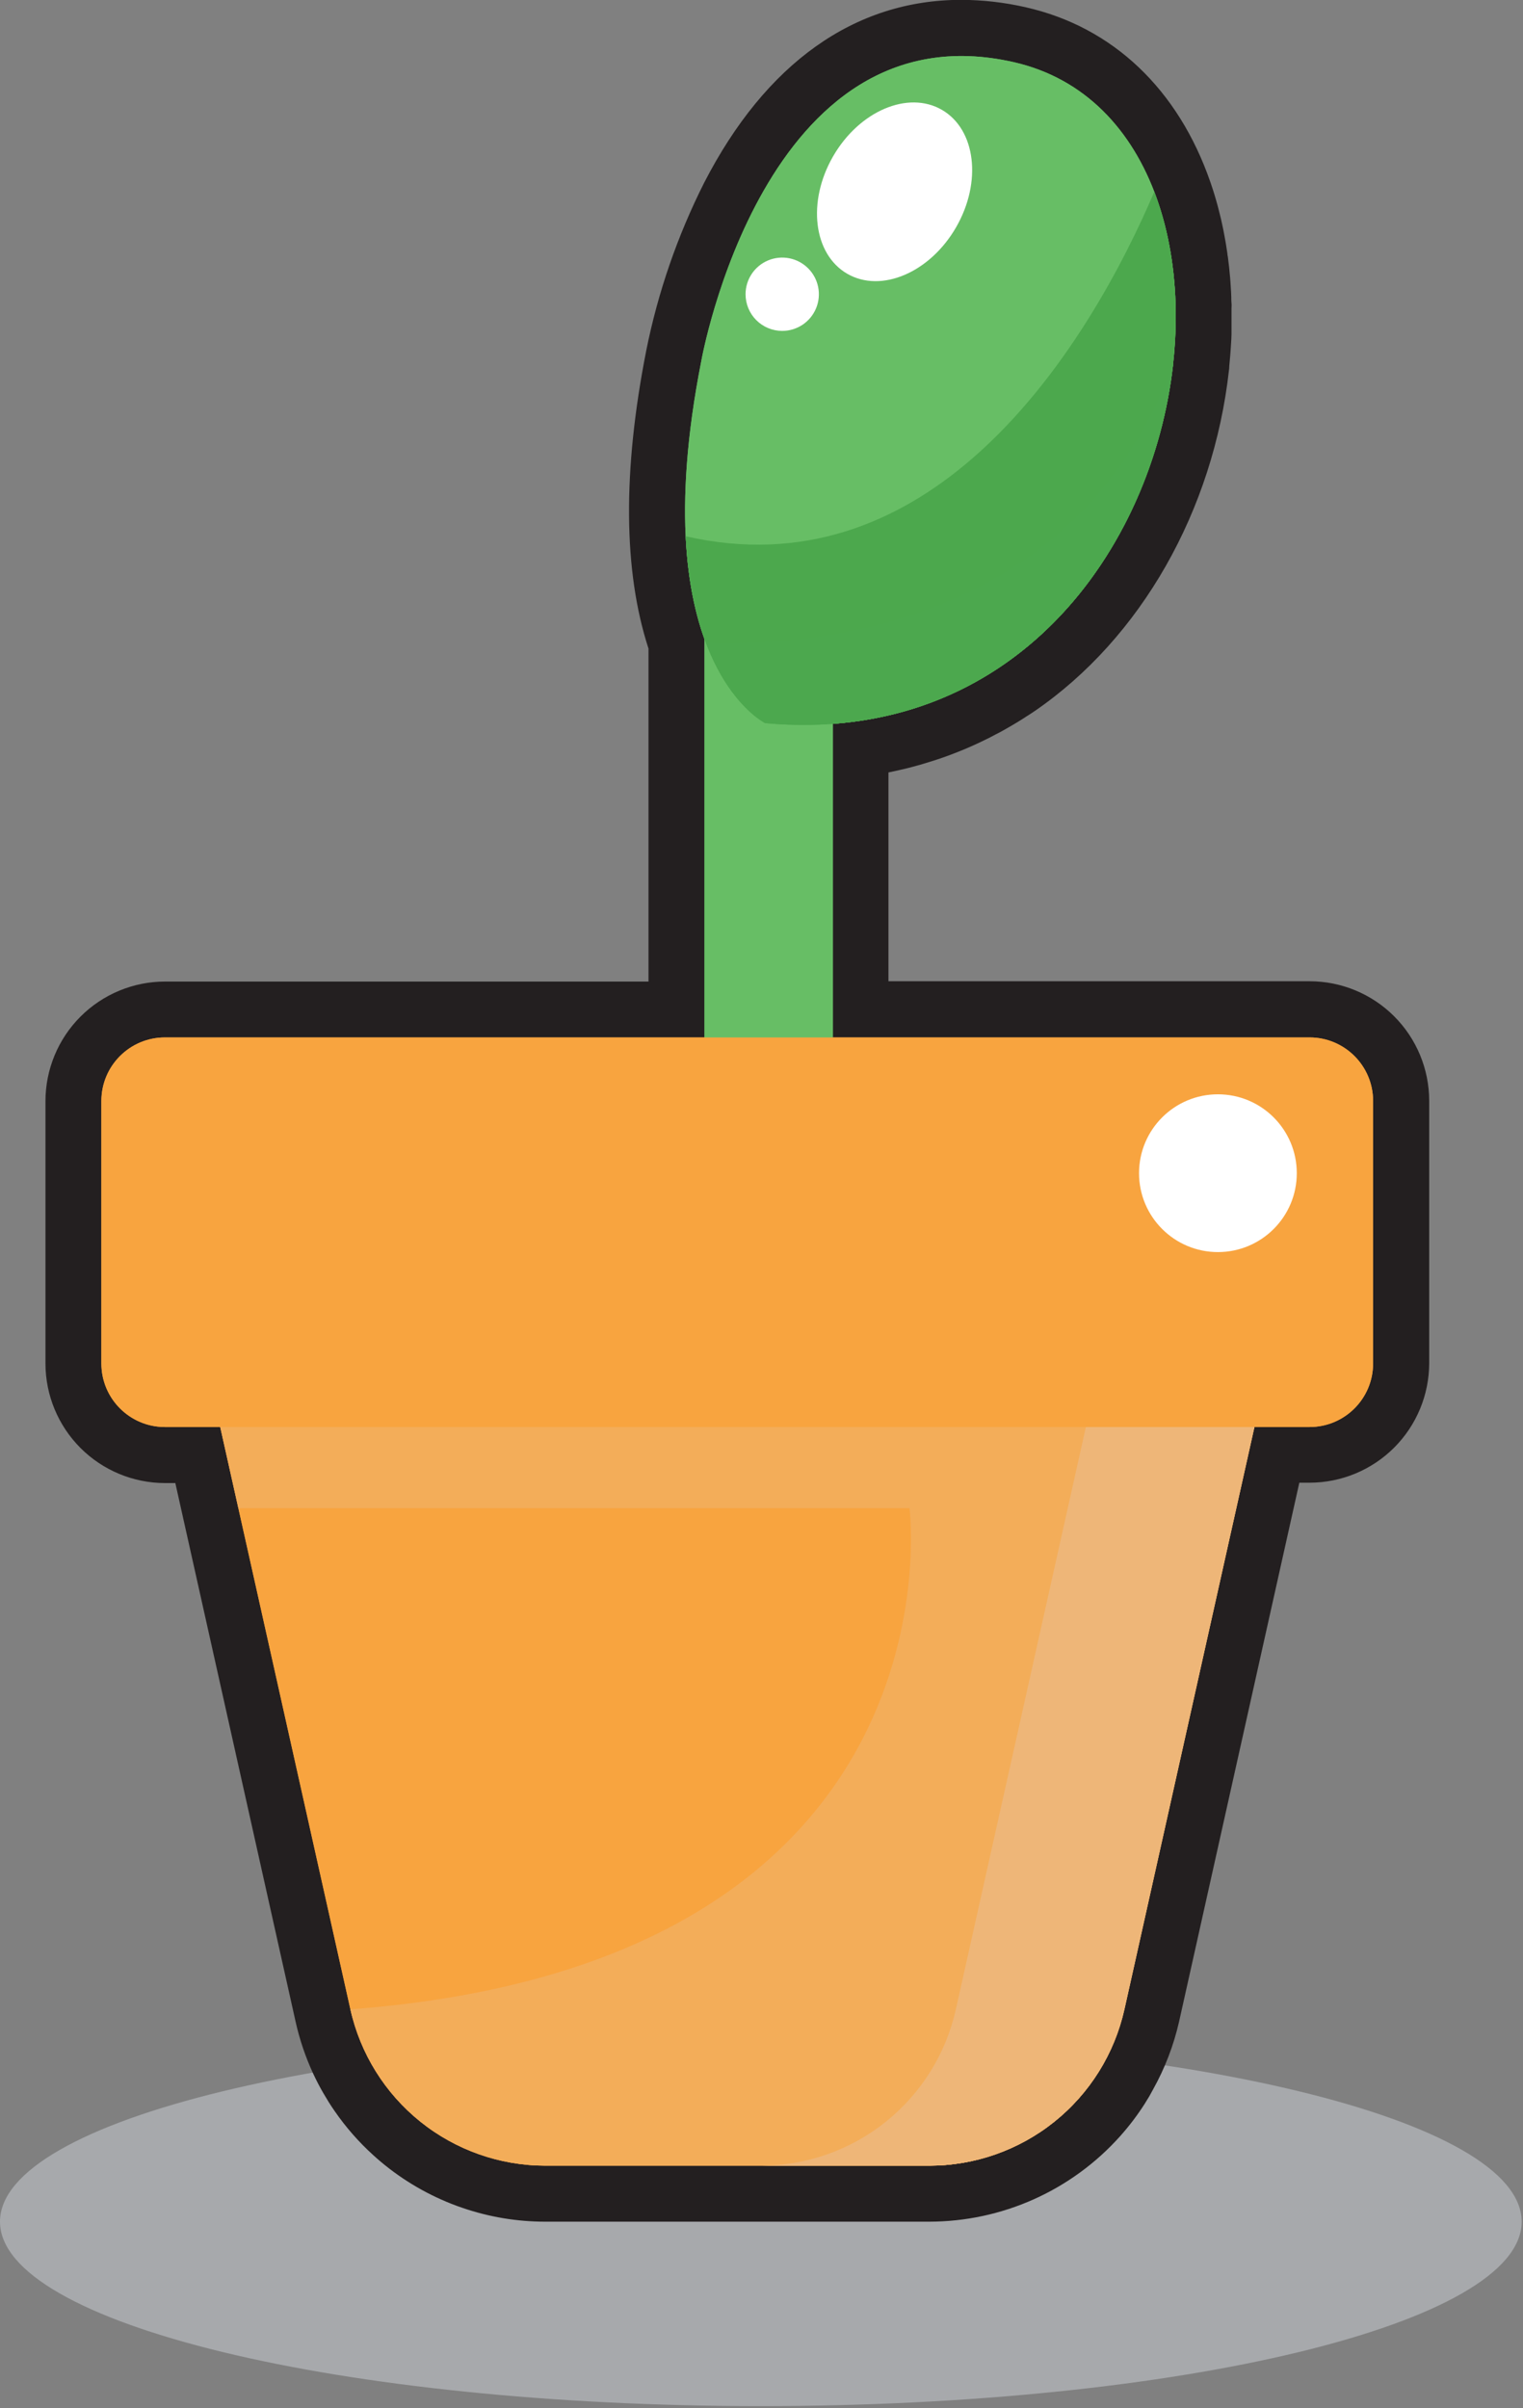 <svg width="408" height="645" viewBox="0 0 408 645" fill="none" xmlns="http://www.w3.org/2000/svg">
<rect x="0" y="0" width="408" height="645" fill="#808080" stroke="none"/>
<g clip-path="url(#clip0_4906_1300)">
<path d="M203.82 644.46C316.387 644.46 407.64 622.343 407.64 595.06C407.64 567.777 316.387 545.66 203.82 545.66C91.253 545.66 0 567.777 0 595.06C0 622.343 91.253 644.46 203.82 644.46Z" fill="#A7A9AC"/>
<path d="M146.07 595.061C138.552 595.065 131.084 593.825 123.97 591.391C123.41 591.201 122.86 591.011 122.32 590.811C114.927 588.076 108.059 584.088 102.02 579.021C101.35 578.451 100.68 577.871 100.02 577.271C96.124 573.742 92.647 569.776 89.66 565.451C89.114 564.671 88.584 563.871 88.07 563.051C87.07 561.431 86.07 559.741 85.2 558.051C84.76 557.201 84.33 556.331 83.92 555.451C81.841 550.968 80.252 546.275 79.18 541.451L46.97 397.231H44.18C35.698 397.215 27.568 393.839 21.57 387.841C15.573 381.843 12.196 373.713 12.18 365.231V294.901C12.193 286.418 15.569 278.286 21.567 272.288C27.566 266.29 35.697 262.914 44.18 262.901H173.73V173.731C166.98 152.981 166.78 126.151 173.12 93.921C176.248 78.306 181.465 63.183 188.63 48.961C205.12 16.911 228.94 -0.039 257.53 -0.039C263.36 -0.015 269.169 0.655 274.85 1.961C298.09 7.241 315.64 23.881 324.27 48.831L324.4 49.211C325.067 51.164 325.66 53.108 326.18 55.041L326.36 55.721C326.6 56.631 326.84 57.591 327.07 58.551L327.14 58.861C327.32 59.661 327.51 60.531 327.69 61.401L327.85 62.231C328.03 63.171 328.2 64.081 328.36 65.011L328.46 65.651C328.59 66.411 328.7 67.161 328.81 67.911C328.81 68.251 328.9 68.601 328.95 68.911C329.07 69.781 329.17 70.671 329.27 71.571L329.36 72.511C329.43 73.171 329.49 73.821 329.55 74.511L329.64 75.701C329.7 76.571 329.76 77.431 329.8 78.291C329.8 78.601 329.85 79.501 329.85 79.501C329.85 80.071 329.85 80.651 329.91 81.221C329.97 81.791 329.91 82.111 329.91 82.561C329.91 83.401 329.91 84.221 329.91 85.041C329.91 85.441 329.91 85.861 329.91 86.271V86.491V88.011C329.91 88.491 329.91 89.011 329.91 89.481C329.91 90.291 329.84 91.091 329.8 91.891L329.71 93.281C329.71 93.281 329.63 94.381 329.6 94.831C329.57 95.281 329.51 95.911 329.46 96.441C329.41 96.971 329.37 97.441 329.32 97.951C329.27 98.461 329.32 98.691 329.24 99.061C325.06 136.801 305.6 170.971 277.16 190.471L276.99 190.581C276.39 190.991 275.72 191.441 274.99 191.881L274.83 191.991C274.07 192.481 273.28 192.991 272.48 193.471L272.04 193.731C271.12 194.291 270.21 194.821 269.28 195.341L268.75 195.641C268.12 196.001 267.46 196.351 266.75 196.701L265.31 197.461L264.45 197.891L263.39 198.411L261.68 199.221L260.8 199.621L259.65 200.131L258.58 200.591L257.1 201.201L255.24 201.931L254.77 202.111L254.38 202.261C253.57 202.561 252.8 202.831 252.03 203.101L251.03 203.431L250.15 203.721C249.22 204.021 248.27 204.311 247.32 204.591L246.58 204.811L245.72 205.051C244.85 205.291 244.04 205.511 243.21 205.721L242.21 205.961L240.07 206.451L238.55 206.781L238.01 206.891V262.821H350.87C359.353 262.834 367.485 266.21 373.483 272.208C379.481 278.206 382.857 286.338 382.87 294.821V365.131C382.854 373.613 379.478 381.743 373.48 387.741C367.482 393.739 359.352 397.115 350.87 397.131H348.08L315.87 541.461C314.421 547.841 312.064 553.98 308.87 559.691C308.54 560.301 308.19 560.911 307.87 561.511C307.01 562.961 306.19 564.251 305.35 565.451C304.28 567.011 303.12 568.551 301.91 570.021C301.3 570.761 300.68 571.481 300.05 572.191C293.616 579.379 285.738 585.131 276.932 589.072C268.126 593.012 258.588 595.053 248.94 595.061H146.07Z" fill="#231F20"/>
<path d="M223.12 161.66H188.73V321.28H223.12V161.66Z" fill="#67BE65"/>
<path d="M187.87 96.711C187.87 96.711 204.66 1.471 271.54 16.641C348.04 34.001 322.04 204.301 204.99 193.691C204.98 193.691 171.92 177.531 187.87 96.711Z" fill="#67BE65"/>
<path d="M309.22 51.381C301.37 69.771 285.35 101.241 260.5 122.771C240.65 139.971 215.15 150.831 183.68 143.631C185.68 184.231 204.98 193.691 204.98 193.691C293.7 201.731 330.13 105.831 309.22 51.381Z" fill="#4CA84D"/>
<g style="mix-blend-mode:multiply">
<path d="M314.25 97.471C288.31 168.381 216.82 173.121 189.13 172.201C195.49 189.021 205.02 193.691 205.02 193.691C271.67 199.691 308.8 147.111 314.29 97.471H314.25Z" fill="#4CA84E"/>
</g>
<path d="M256.12 60.892C263.12 48.762 261.42 34.682 252.33 29.422C243.24 24.162 230.18 29.742 223.18 41.872C216.18 54.002 217.88 68.082 226.98 73.332C236.08 78.582 249.12 73.012 256.12 60.892Z" fill="white"/>
<path d="M209.55 88.63C211.492 88.63 213.391 88.054 215.006 86.975C216.621 85.896 217.879 84.363 218.622 82.568C219.366 80.774 219.56 78.799 219.181 76.894C218.802 74.99 217.867 73.24 216.494 71.867C215.12 70.493 213.371 69.558 211.466 69.179C209.561 68.8 207.586 68.995 205.792 69.738C203.998 70.481 202.464 71.74 201.385 73.355C200.306 74.969 199.73 76.868 199.73 78.81C199.73 81.415 200.765 83.912 202.606 85.754C204.448 87.596 206.946 88.63 209.55 88.63Z" fill="white"/>
<path d="M248.93 580.061H146.07C133.907 580.049 122.111 575.896 112.623 568.286C103.135 560.675 96.521 550.061 93.87 538.191L47.33 330.051H347.66L301.18 538.191C298.527 550.07 291.906 560.69 282.408 568.301C272.91 575.912 261.102 580.06 248.93 580.061Z" fill="#F8A43F"/>
<path d="M302.55 330.051L256.07 538.191C253.419 550.061 246.805 560.675 237.317 568.286C227.829 575.896 216.033 580.049 203.87 580.061H248.98C261.152 580.06 272.96 575.912 282.458 568.301C291.956 560.69 298.577 550.07 301.23 538.191L347.71 330.051H302.55Z" fill="#EEB678"/>
<g style="mix-blend-mode:multiply" opacity="0.47">
<path d="M47.33 330.051L63.87 403.961H243.65C243.65 403.961 259.17 525.691 93.87 538.191C96.521 550.061 103.135 560.675 112.623 568.286C122.111 575.896 133.907 580.049 146.07 580.061H248.93C261.102 580.06 272.91 575.912 282.408 568.301C291.906 560.69 298.527 550.07 301.18 538.191L347.66 330.051H47.33Z" fill="#EEB678"/>
</g>
<path d="M350.82 277.871H44.18C34.78 277.871 27.16 285.491 27.16 294.891V365.201C27.16 374.601 34.78 382.221 44.18 382.221H350.82C360.22 382.221 367.84 374.601 367.84 365.201V294.891C367.84 285.491 360.22 277.871 350.82 277.871Z" fill="#F8A43F"/>
<path d="M326.27 335.362C337.94 335.362 347.4 325.901 347.4 314.232C347.4 302.562 337.94 293.102 326.27 293.102C314.6 293.102 305.14 302.562 305.14 314.232C305.14 325.901 314.6 335.362 326.27 335.362Z" fill="white"/>
<path d="M223.12 161.66H188.73V321.28H223.12V161.66Z" fill="#67BE65"/>
<path d="M187.87 96.711C187.87 96.711 204.66 1.471 271.54 16.641C348.04 34.001 322.04 204.301 204.99 193.691C204.98 193.691 171.92 177.531 187.87 96.711Z" fill="#67BE65"/>
<path d="M309.22 51.381C301.37 69.771 285.35 101.241 260.5 122.771C240.65 139.971 215.15 150.831 183.68 143.631C185.68 184.231 204.98 193.691 204.98 193.691C293.7 201.731 330.13 105.831 309.22 51.381Z" fill="#4CA84D"/>
<g style="mix-blend-mode:multiply">
<path d="M314.25 97.471C288.31 168.381 216.82 173.121 189.13 172.201C195.49 189.021 205.02 193.691 205.02 193.691C271.67 199.691 308.8 147.111 314.29 97.471H314.25Z" fill="#4CA84E"/>
</g>
<path d="M256.12 60.892C263.12 48.762 261.42 34.682 252.33 29.422C243.24 24.162 230.18 29.742 223.18 41.872C216.18 54.002 217.88 68.082 226.98 73.332C236.08 78.582 249.12 73.012 256.12 60.892Z" fill="white"/>
<path d="M209.55 88.63C211.492 88.63 213.391 88.054 215.006 86.975C216.621 85.896 217.879 84.363 218.622 82.568C219.366 80.774 219.56 78.799 219.181 76.894C218.802 74.99 217.867 73.24 216.494 71.867C215.12 70.493 213.371 69.558 211.466 69.179C209.561 68.8 207.586 68.995 205.792 69.738C203.998 70.481 202.464 71.74 201.385 73.355C200.306 74.969 199.73 76.868 199.73 78.81C199.73 81.415 200.765 83.912 202.606 85.754C204.448 87.596 206.946 88.63 209.55 88.63Z" fill="white"/>
<path d="M248.93 580.061H146.07C133.907 580.049 122.111 575.896 112.623 568.286C103.135 560.675 96.521 550.061 93.87 538.191L47.33 330.051H347.66L301.18 538.191C298.527 550.07 291.906 560.69 282.408 568.301C272.91 575.912 261.102 580.06 248.93 580.061Z" fill="#F8A43F"/>
<path d="M302.55 330.051L256.07 538.191C253.419 550.061 246.805 560.675 237.317 568.286C227.829 575.896 216.033 580.049 203.87 580.061H248.98C261.152 580.06 272.96 575.912 282.458 568.301C291.956 560.69 298.577 550.07 301.23 538.191L347.71 330.051H302.55Z" fill="#EEB678"/>
<g style="mix-blend-mode:multiply" opacity="0.47">
<path d="M47.33 330.051L63.87 403.961H243.65C243.65 403.961 259.17 525.691 93.87 538.191C96.521 550.061 103.135 560.675 112.623 568.286C122.111 575.896 133.907 580.049 146.07 580.061H248.93C261.102 580.06 272.91 575.912 282.408 568.301C291.906 560.69 298.527 550.07 301.18 538.191L347.66 330.051H47.33Z" fill="#EEB678"/>
</g>
<path d="M350.82 277.871H44.18C34.78 277.871 27.16 285.491 27.16 294.891V365.201C27.16 374.601 34.78 382.221 44.18 382.221H350.82C360.22 382.221 367.84 374.601 367.84 365.201V294.891C367.84 285.491 360.22 277.871 350.82 277.871Z" fill="#F8A43F"/>
<path d="M326.27 335.362C337.94 335.362 347.4 325.901 347.4 314.232C347.4 302.562 337.94 293.102 326.27 293.102C314.6 293.102 305.14 302.562 305.14 314.232C305.14 325.901 314.6 335.362 326.27 335.362Z" fill="white"/>
</g>
<defs>
<clipPath id="clip0_4906_1300">
<rect width="407.65" height="644.46" fill="white"/>
</clipPath>
</defs>
</svg>
